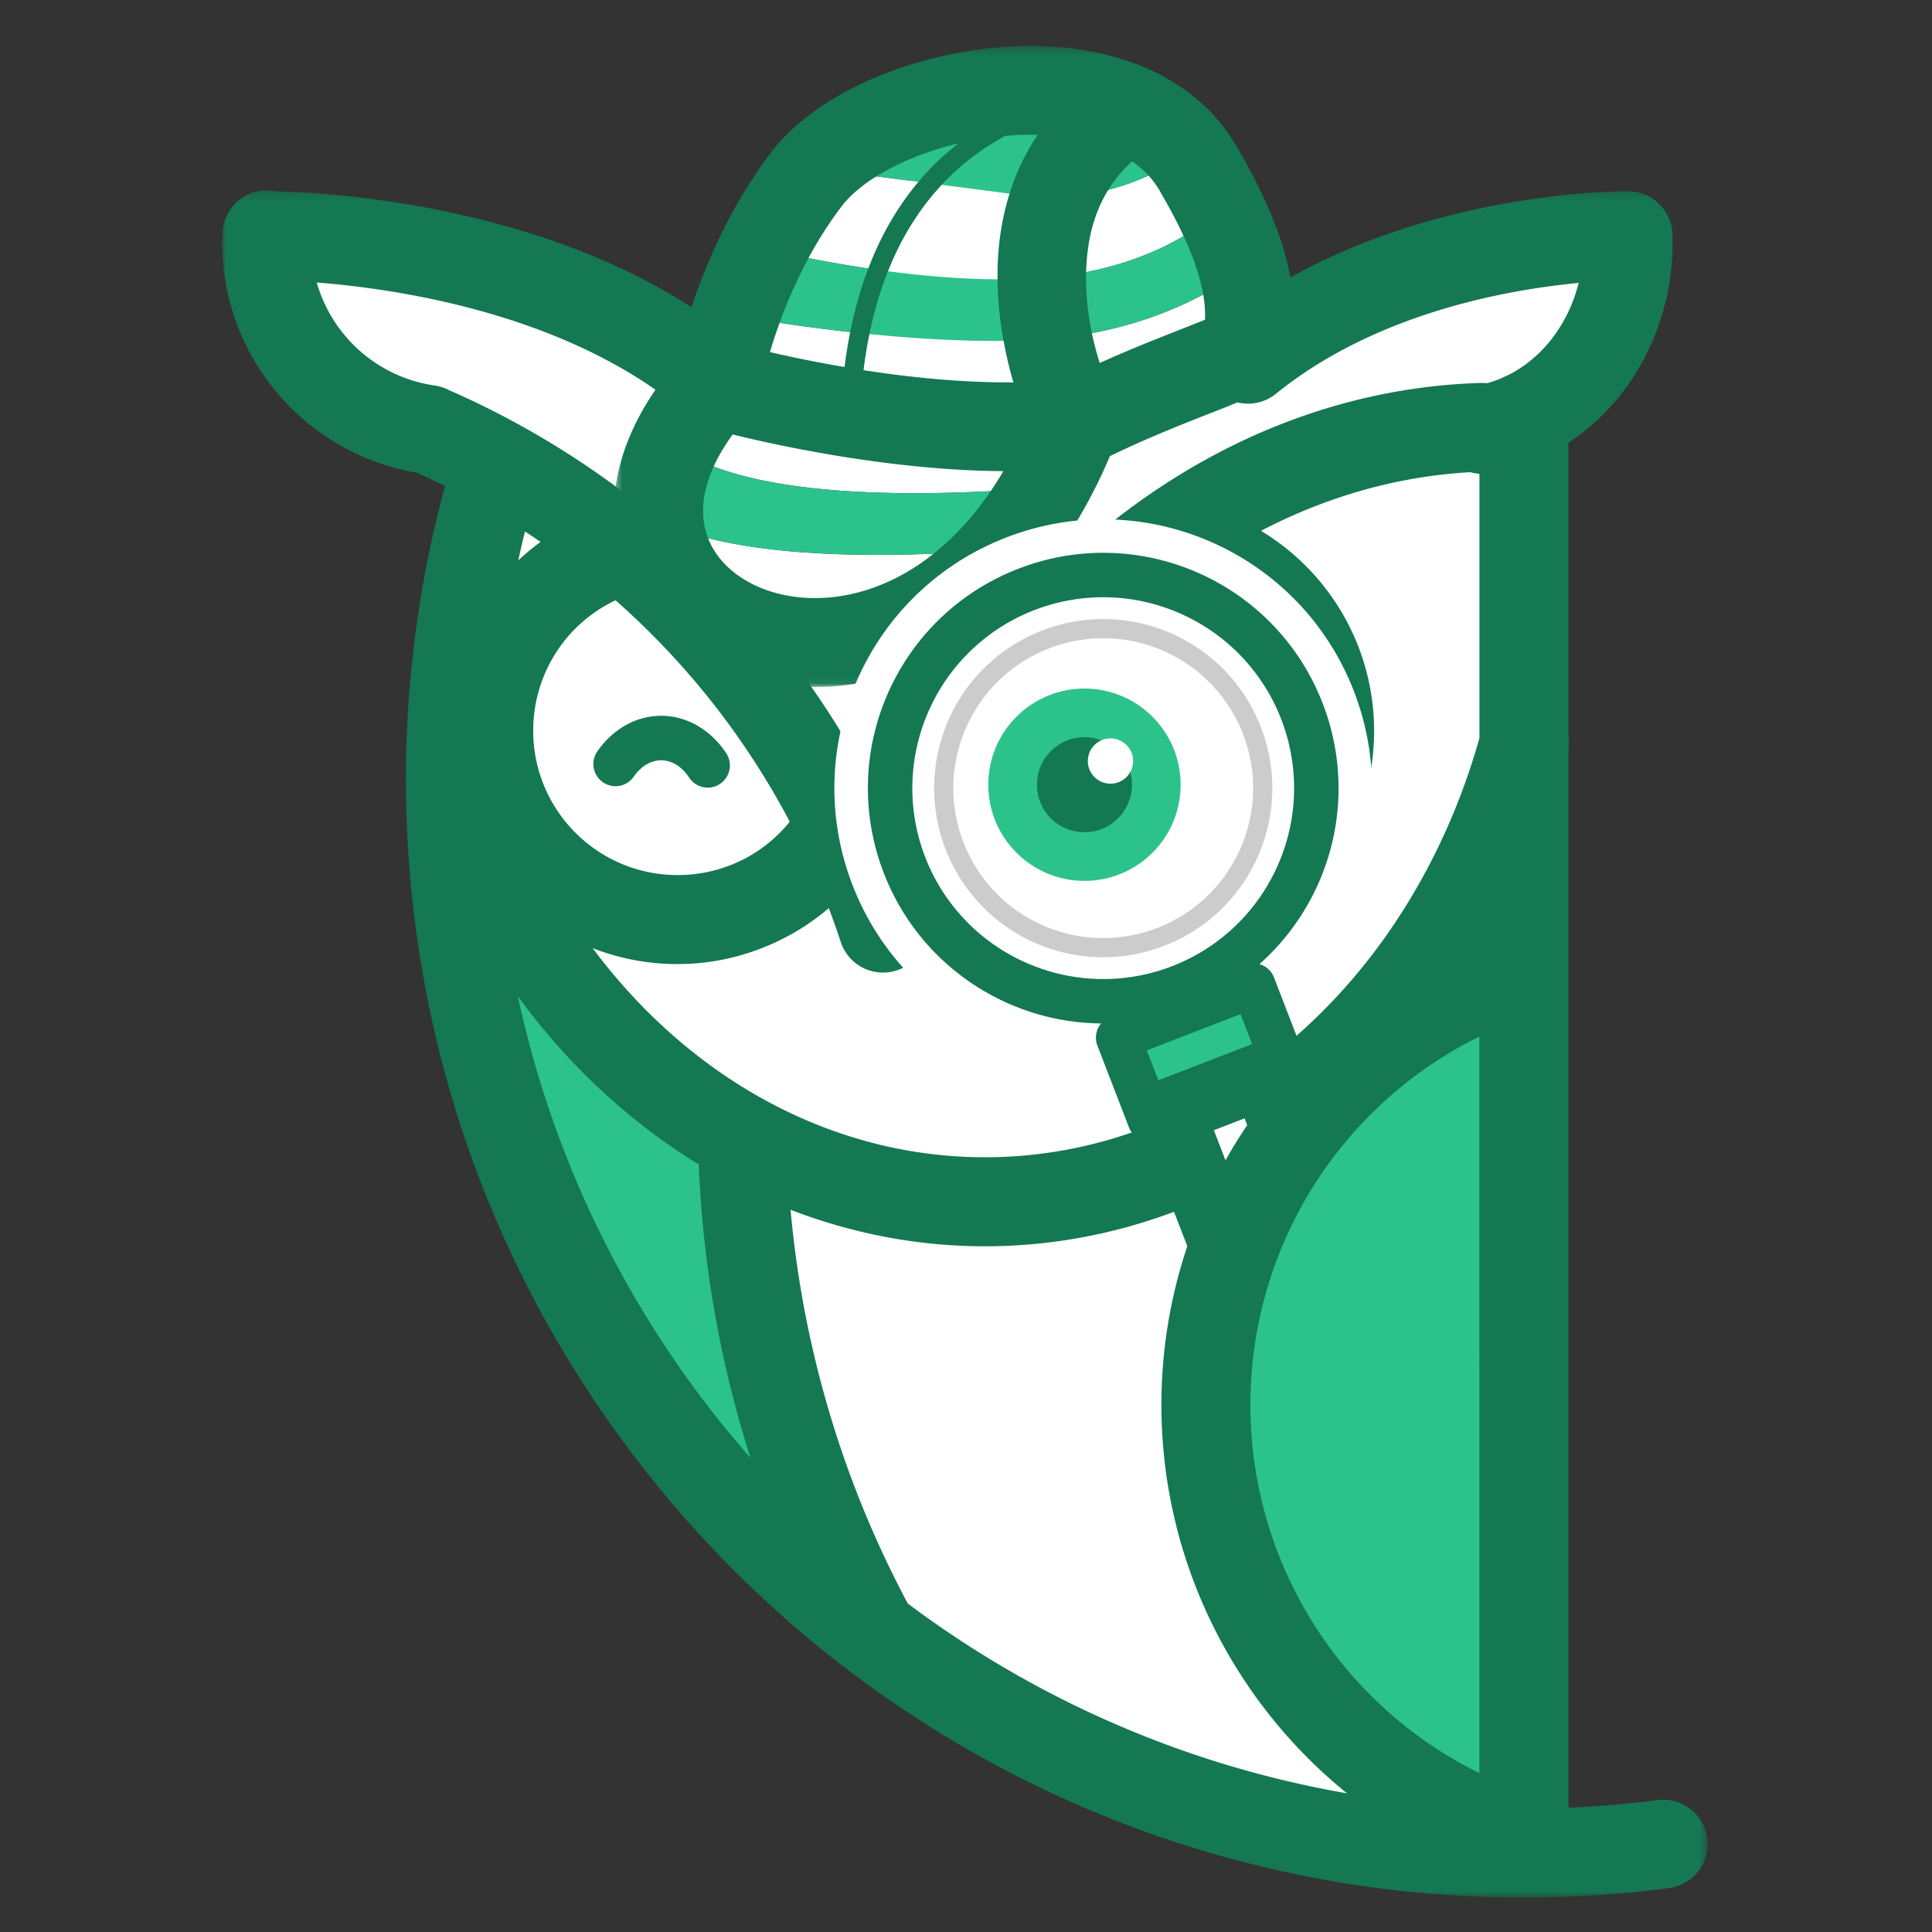 <svg width="240" height="240" xmlns="http://www.w3.org/2000/svg" xmlns:xlink="http://www.w3.org/1999/xlink" viewBox="0 0 240 240"><rect x="0" y="0" width="240" height="240" fill="#333333" stroke="none"/><defs><path id="id-10a" d="M0 .168h184.527v212.084H0z"/><path id="id-12c" d="M.47.315h84.678V79.94H.47z"/></defs><g fill="none" fill-rule="evenodd"><path d="M0 0h240v240H0z"/><path d="M192.444 228.417c-23.516-7.422-39.505-29.236-39.505-53.9 0-24.676 16.008-46.499 39.505-53.9V92.41c-9.212 33.747-36.245 56.88-66.958 56.88-10.67 0-20.918-2.796-30.134-7.877a133.405 133.405 0 0016.3 61.505c22.42 17.106 50.421 27.268 80.792 27.28v-1.78" fill="#FFF"/><path d="M95.352 141.412c9.216 5.081 19.464 7.878 30.134 7.878 30.713 0 57.746-23.134 66.958-56.881V51.774c7.684-3.58 12.937-12.003 12.937-21.632l-.009-.855s-27.924-.283-47.205 15.35h-3.83c-5.2 2.426-14.473 6.667-20.306 13.441a26.652 26.652 0 00-2.107 2.796 22.68 22.68 0 01-3.887 4.514c-2.89 2.608-6.45 4.62-10.31 6.06-8.595 4.801-17.535 4.755-24.127 1.71-8.67-2.102-14.557-7.513-12.122-16.017.709-2.483 2.128-5.232 4.398-8.238 1.508-2.003 2.618-3.351 3.44-4.266h-.575c-21.422-15.633-52.458-15.35-52.458-15.35l-.019.855c0 11.658 8.564 21.548 20.103 23.215a100.737 100.737 0 018.604 4.229 133.5 133.5 0 00-5.865 36.866c6.304 21.106 19.585 37.77 36.246 46.96" fill="#FFF"/><path d="M108.518 202.917a133.397 133.397 0 01-16.3-61.505c-16.661-9.19-29.943-25.854-36.247-46.96a149.23 149.23 0 00-.018 2.323c0 43.29 20.616 81.765 52.565 106.142" fill="#2CC28C"/><path d="M85.606 45.261h69.426" stroke="#147853" stroke-linecap="round" stroke-linejoin="round"/><g transform="translate(27.6 23.478)"><mask id="id-11b" fill="#fff"><use xlink:href="#id-10a"/></mask><path d="M48.863 51.091a17.878 17.878 0 00-6.696 5.489 17.939 17.939 0 00-3.53 10.714c0 4.953 2.01 9.438 5.251 12.68a17.88 17.88 0 0012.677 5.25 17.95 17.95 0 008.95-2.363 17.86 17.86 0 004.992-4.263A96.87 96.87 0 0048.863 51.09zm-12.081-4.959a29.12 29.12 0 012.774-2.292c-.643-.438-1.288-.87-1.94-1.294a127.71 127.71 0 00-.834 3.586zm119.399 154.94V95.263c-4.574 7.27-10.075 13.645-16.275 18.928-12.768 10.877-28.47 17.15-45.155 17.15-8.364 0-16.494-1.584-24.143-4.537a128.657 128.657 0 003.783 21.492 127.793 127.793 0 0010.777 27.424c19.958 14.95 44.434 24.203 71.013 25.35zm2.87-177.625a5.83 5.83 0 01.665-.31c2.094-1.045 3.947-2.596 5.439-4.508 1.54-1.978 2.696-4.348 3.351-6.96-8.768.828-25.202 3.718-37.597 13.765a5.513 5.513 0 01-7.752-.8 5.512 5.512 0 01.8-7.75C144.812-.027 174.552.278 174.637.278a5.53 5.53 0 015.53 5.53l-.013.363.022.492c0 7.075-2.373 13.654-6.338 18.748a27.314 27.314 0 01-6.599 6.097v36.415c.073.51.075 1.038 0 1.567v131.593a126.986 126.986 0 0011.065-.947 5.513 5.513 0 016.176 4.753 5.512 5.512 0 01-4.752 6.174c-3.06.399-6.062.7-8.977.885-3.089.2-6.085.304-8.972.304-38.368 0-73.11-15.555-98.255-40.7-25.147-25.147-40.7-59.888-40.7-98.256 0-6.9.52-13.805 1.545-20.645l.031-.182a137.414 137.414 0 013.289-15.572 94.104 94.104 0 00-3.568-1.672 28.913 28.913 0 01-17.037-9.604C2.652 20.503 0 13.845 0 6.664c0-.179.013-.355.028-.53l-.01-.326c0-.32.026-.633.082-.937l.006-.04.017-.098.008-.038A5.513 5.513 0 016.724.291c6.04.129 34.13 1.54 54.52 16.42a5.505 5.505 0 011.211 7.685 5.505 5.505 0 01-7.687 1.21c-14.275-10.419-33.343-13.231-43.02-13.99a17.89 17.89 0 0014.662 12.8c.648.09 1.256.294 1.805.586a108.137 108.137 0 018.442 4.15c.159.079.316.163.467.257l.025.016a107.667 107.667 0 0145.057 47.89c6.78-13.864 15.848-25.544 26.434-34.39 13.858-11.582 30.347-18.331 47.76-18.833.25-.006.499.004.743.028a13.944 13.944 0 001.909-.673zm-30.007 19.015c8.166-4.254 16.945-6.775 26.008-7.282a5.64 5.64 0 001.129.197v32.836c-4.373 15.475-12.721 28.462-23.448 37.602-10.77 9.175-23.983 14.467-37.982 14.467-13.203 0-25.754-4.718-36.208-13.012-4.615-3.66-8.828-8.012-12.52-12.965a28.923 28.923 0 0010.542 1.978c5.122 0 10.09-1.382 14.435-3.88a28.938 28.938 0 004.354-3.066 94.362 94.362 0 011.48 4.185l.018.046.028.088.016.038c.107.298.235.583.389.85l.066.11.003.008.066.104.006.012.288.411.01.012.015.02.004.006.15.181.016.022.072.079.018.022.072.075.02.022.071.075.022.02.075.074.02.02.078.071.018.02.082.07.019.017.085.072.019.012.084.073.019.012c.273.22.573.405.893.567l.013.01a5.529 5.529 0 007.705-3.069 111.766 111.766 0 013.648-8.99 29.041 29.041 0 008.737 7.72c4.344 2.499 9.312 3.881 14.434 3.881 8 0 15.25-3.248 20.495-8.492 5.244-5.244 8.491-12.494 8.491-20.497a28.944 28.944 0 00-5.736-17.278 29.123 29.123 0 00-8.319-7.554zM96.437 74.234a5.488 5.488 0 012.176 2.1 17.93 17.93 0 006.552 6.527 17.946 17.946 0 008.948 2.363c4.95 0 9.436-2.01 12.677-5.25a17.883 17.883 0 005.25-12.68c0-3.975-1.294-7.708-3.529-10.714a17.922 17.922 0 00-9.222-6.46 5.483 5.483 0 01-1.282-.568c-.771.596-1.53 1.21-2.282 1.837-7.342 6.134-13.874 13.84-19.288 22.845zm-30.81 83.398a141.224 141.224 0 01-1.906-6.527 138.8 138.8 0 01-4.52-29.938 74.663 74.663 0 01-7.523-5.258c-5.536-4.392-10.57-9.638-14.94-15.613 4.655 21.657 14.795 41.28 28.889 57.336z" fill="#147853" mask="url(#id-11b)"/></g><path d="M127.43 34.644c-.21 2.738-.276 5.353-.354 7.649l1.229-.049c13.677-.65 22.567-6.188 25.667-8.458 1.285 5.413.693 8.298 1.186 9.085.181.291-.549.814-1.874 1.59-4.315 2.516-14.947 7.66-21.048 15.904-42.871 3.793-48.7-5.619-48.7-5.619 1.408-2.178 3.203-4.51 5.439-6.996 0 0-.035-3.788.816-8.826 0 0 7.163 1.394 16.553 2.404a69.53 69.53 0 00-.32 2.932c.091-1.008.205-1.982.335-2.93.398-2.913.96-5.557 1.65-7.955l-.06-.009a162.905 162.905 0 01-15.902-3.186c1.256-3.443 3.022-6.85 5.51-9.642.076-.085.155-.17.233-.254 1.266.343 8.063 1.237 15.185 2.156 7.808-11.564 19.398-12.329 21.778-12.23l.109.006.3.063c1.154.254 2.27.577 3.337.974a18.925 18.925 0 00-4.996 4.376c-2.108 2.623-3.493 5.711-4.417 8.95l2.356-.076c7.144-.355 12.45-2.877 16.22-5.649 1.552 2.67 2.764 5.098 3.715 7.292-2.573 2.36-9.935 7.834-23.423 8.476l-.524.022zM79.752 63.287c-4.024 19.357 32.27 20.253 47.044 4.807-34.014 2.913-44.327-2.58-47.044-4.807z" fill="#FFF"/><g transform="translate(75.809 5.4)"><mask id="id-13d" fill="#fff"><use xlink:href="#id-12c"/></mask><path d="M59.053 4.816C46.063 2.11 28.41 8.002 21.981 14.884c2.395.647 24.557 3.273 31.296 4.296a72.44 72.44 0 002.356-.077c7.145-.355 12.451-2.877 16.22-5.649a35.336 35.336 0 00-.268-.457c-2.033-3.449-5.16-5.752-8.894-7.144a18.925 18.925 0 00-4.997 4.376c1.445-4.644-.125-5.503 1.359-5.413zM3.943 57.887c2.717 2.228 13.03 7.72 47.044 4.807 1.388-1.452 2.588-3.048 3.544-4.787a25.922 25.922 0 011.896-2.942c-42.871 3.793-48.699-5.619-48.699-5.619-2.043 3.166-3.257 6.011-3.785 8.541zM16.238 24.78c-1.097 3.013-1.802 6.056-2.256 8.744 0 0 7.164 1.394 16.554 2.404 6.4.691 13.833 1.2 20.731.965.413-.012.822-.03 1.229-.049 13.678-.65 22.567-6.188 25.668-8.458-.508-2.141-1.314-4.678-2.596-7.64-2.573 2.36-9.935 7.834-23.423 8.476-.175.009-.347.016-.524.022-6.528.262-13.434-.382-19.48-1.278a162.905 162.905 0 01-15.903-3.186z" fill="#2CC28C" mask="url(#id-13d)"/><path d="M48.833 53.13c-13.673-.094-27.415-3.035-33.624-4.555-3.706 5.069-4.37 9.535-3.054 12.9.934 2.387 2.897 4.356 5.455 5.654 2.833 1.435 6.379 2.069 10.165 1.633 7.162-.825 15.081-5.477 21.058-15.633zm16.003-38.49c-3.188 2.855-4.787 6.494-5.395 10.215-.871 5.344.082 10.827 1.36 14.836 3.65-1.648 7.126-3.018 9.966-4.134l3.11-1.235c.112-2.408-.315-6.997-5.64-16.034l.01-.007-.01-.015c-.765-1.3-1.783-2.407-2.978-3.317l-.423-.31zM29.104 40.195c1.787-14.288 7.677-22.77 14.147-27.782-3.548.84-6.89 2.14-9.652 3.767-2.062 1.214-3.748 2.593-4.855 4.047-4.837 6.348-7.539 13.504-8.909 18.112a165.56 165.56 0 009.269 1.856zm19.98-28.716c-7.576 4.056-15.547 12.34-17.623 29.105 5.7.883 12.235 1.567 18.617 1.514-1.57-5.377-2.617-12.3-1.52-19.012.668-4.081 2.075-8.106 4.539-11.73a34.658 34.658 0 00-2.787.038l-1.226.085zM8.064 39.807c1-4.364 4.254-16.222 11.915-26.274 1.978-2.596 4.761-4.922 8.047-6.856C34.032 3.138 41.975.784 49.746.38 55.46.078 61.178.822 66.15 2.88c.306.103.604.232.893.39a25.252 25.252 0 014.912 2.914 22.499 22.499 0 015.777 6.492l.01-.006c7.757 13.162 7.372 20.108 7.058 23.422.975 2.651-.125 4.862-3.018 6.67a4.959 4.959 0 01-.508.279c-1.486.825-3.702 1.702-6.489 2.796-3.633 1.427-8.35 3.285-12.723 5.433-7.952 18.782-21.115 27.092-33.033 28.462-5.978.69-11.693-.376-16.385-2.756-4.962-2.513-8.82-6.503-10.77-11.485C-.977 58.22.24 49.098 8.063 39.807z" fill="#147853" mask="url(#id-13d)"/></g><path d="M117.797 52.732s12.704 1.317 35.487-8.272" stroke="#147853" stroke-linecap="round" stroke-linejoin="round"/><path d="M125.021 66.757c17.203-6.64 36.534 1.922 43.175 19.125 6.641 17.203-1.922 36.535-19.125 43.175-17.203 6.641-36.534-1.922-43.175-19.125-6.641-17.203 1.922-36.534 19.125-43.175" fill="#FFF"/><path fill="#2CC28C" d="M138.894 128.9l3.918 10.145 14.16-5.466 2.636-1.017-3.917-10.146-16.797 6.483"/><path d="M146.65 76.23a23.651 23.651 0 00-18.133-.447l-.01.002A23.634 23.634 0 00115.373 88.3a23.682 23.682 0 00-.53 17.943c.063.131.117.266.157.407a23.643 23.643 0 0012.438 12.93 23.667 23.667 0 0017.943.528c.129-.06.26-.114.398-.154a23.63 23.63 0 0012.943-12.442 23.68 23.68 0 00.47-18.077l-.028-.075a23.631 23.631 0 00-12.513-13.128zm-20.058-5.613a29.145 29.145 0 0122.284.56c6.834 3.029 12.523 8.668 15.43 16.195l.005.015a29.143 29.143 0 01-.535 22.35 29.268 29.268 0 01-7.324 10.034c.8.228 1.486.818 1.809 1.652l3.887 10.075.029.072a2.76 2.76 0 01-1.577 3.564l-16.724 6.454-.072.028a2.76 2.76 0 01-3.564-1.576l-3.887-10.075-.028-.073a2.752 2.752 0 01.452-2.755 29.188 29.188 0 01-11.564-2.504c-6.837-3.029-12.526-8.67-15.432-16.197l-.031-.085a29.153 29.153 0 01.57-22.277c3.029-6.837 8.67-12.524 16.2-15.429l.072-.028zm17.798 64.865l11.652-4.498-1.931-5.003-11.651 4.498 1.93 5.003z" fill="#147853"/><path d="M135.279 85.547c6.592.311 11.682 5.905 11.37 12.497-.31 6.593-5.904 11.682-12.497 11.37-6.592-.31-11.681-5.904-11.37-12.496.31-6.592 5.904-11.682 12.497-11.371" fill="#2CC28C"/><path d="M134.994 91.584a5.902 5.902 0 015.618 6.175 5.902 5.902 0 01-6.175 5.618 5.902 5.902 0 01-5.618-6.174 5.902 5.902 0 016.175-5.619" fill="#147853"/><path d="M138.08 91.73a2.812 2.812 0 11-.265 5.62 2.812 2.812 0 01-2.677-2.942 2.812 2.812 0 012.942-2.678m7.365 46.299l16.437 42.579 11.528-4.45-16.437-42.58-11.528 4.45" fill="#FFF"/><path d="M154.606 138.924l-3.815 1.473 13.458 34.866 3.818-1.47-13.46-34.869zm-10.648-4.75l11.526-4.451a4.136 4.136 0 015.345 2.367l16.438 42.58a4.135 4.135 0 01-2.367 5.346l-11.529 4.447a4.135 4.135 0 01-5.345-2.366l-16.435-42.578a4.134 4.134 0 012.367-5.344z" fill="#147853"/><path d="M120.244 105.094l.081.207-.08-.207zm10.864-23.986l-.215.08h.01l.205-.08zm13.483-.223a18.61 18.61 0 00-14.178-.376l-.172.066a18.556 18.556 0 00-10.216 9.787 18.599 18.599 0 00-.38 14.174l.066.173a18.557 18.557 0 009.79 10.218 18.572 18.572 0 0014.25.349 18.573 18.573 0 0010.316-9.827 18.599 18.599 0 00.351-14.247 18.57 18.57 0 00-9.827-10.317zm-15.043-2.592a20.981 20.981 0 0116.003.411 20.94 20.94 0 0111.086 11.638 20.96 20.96 0 01-.388 16.066 20.947 20.947 0 01-11.64 11.087 20.946 20.946 0 01-16.067-.385 20.928 20.928 0 01-11.088-11.64l-.024-.068a20.97 20.97 0 01.413-16c2.176-4.912 6.232-9 11.636-11.084l.069-.025z" fill="#CCC"/><path d="M149.804 174.517c0 24.664 10.46 42.607 33.977 50.032V122.683c-23.498 7.398-33.977 27.158-33.977 51.834" fill="#2CC28C"/><path d="M190.971 223.149a5.526 5.526 0 01-3.323 10.538c-12.892-4.068-23.738-12.1-31.358-22.494-7.62-10.398-12.016-23.156-12.016-36.676 0-13.525 4.401-26.287 12.028-36.69a61.999 61.999 0 0131.406-22.492 5.52 5.52 0 013.285 10.538 50.954 50.954 0 00-35.66 48.644 50.933 50.933 0 0035.638 48.631M78.732 96.474a2.756 2.756 0 01-3.83.703 2.756 2.756 0 01-.702-3.83c.943-1.368 2.128-2.459 3.448-3.212l-.003-.002a9.023 9.023 0 014.488-1.216c1.63 0 3.21.457 4.63 1.297l.182.119c1.276.797 2.42 1.922 3.316 3.308a2.756 2.756 0 01-4.62 3.003c-.445-.687-.987-1.238-1.57-1.615l-.116-.063a3.582 3.582 0 00-1.822-.52c-.608 0-1.21.17-1.748.476l-.004-.002-.007.002c-.608.345-1.175.875-1.642 1.552" fill="#147853"/></g></svg>